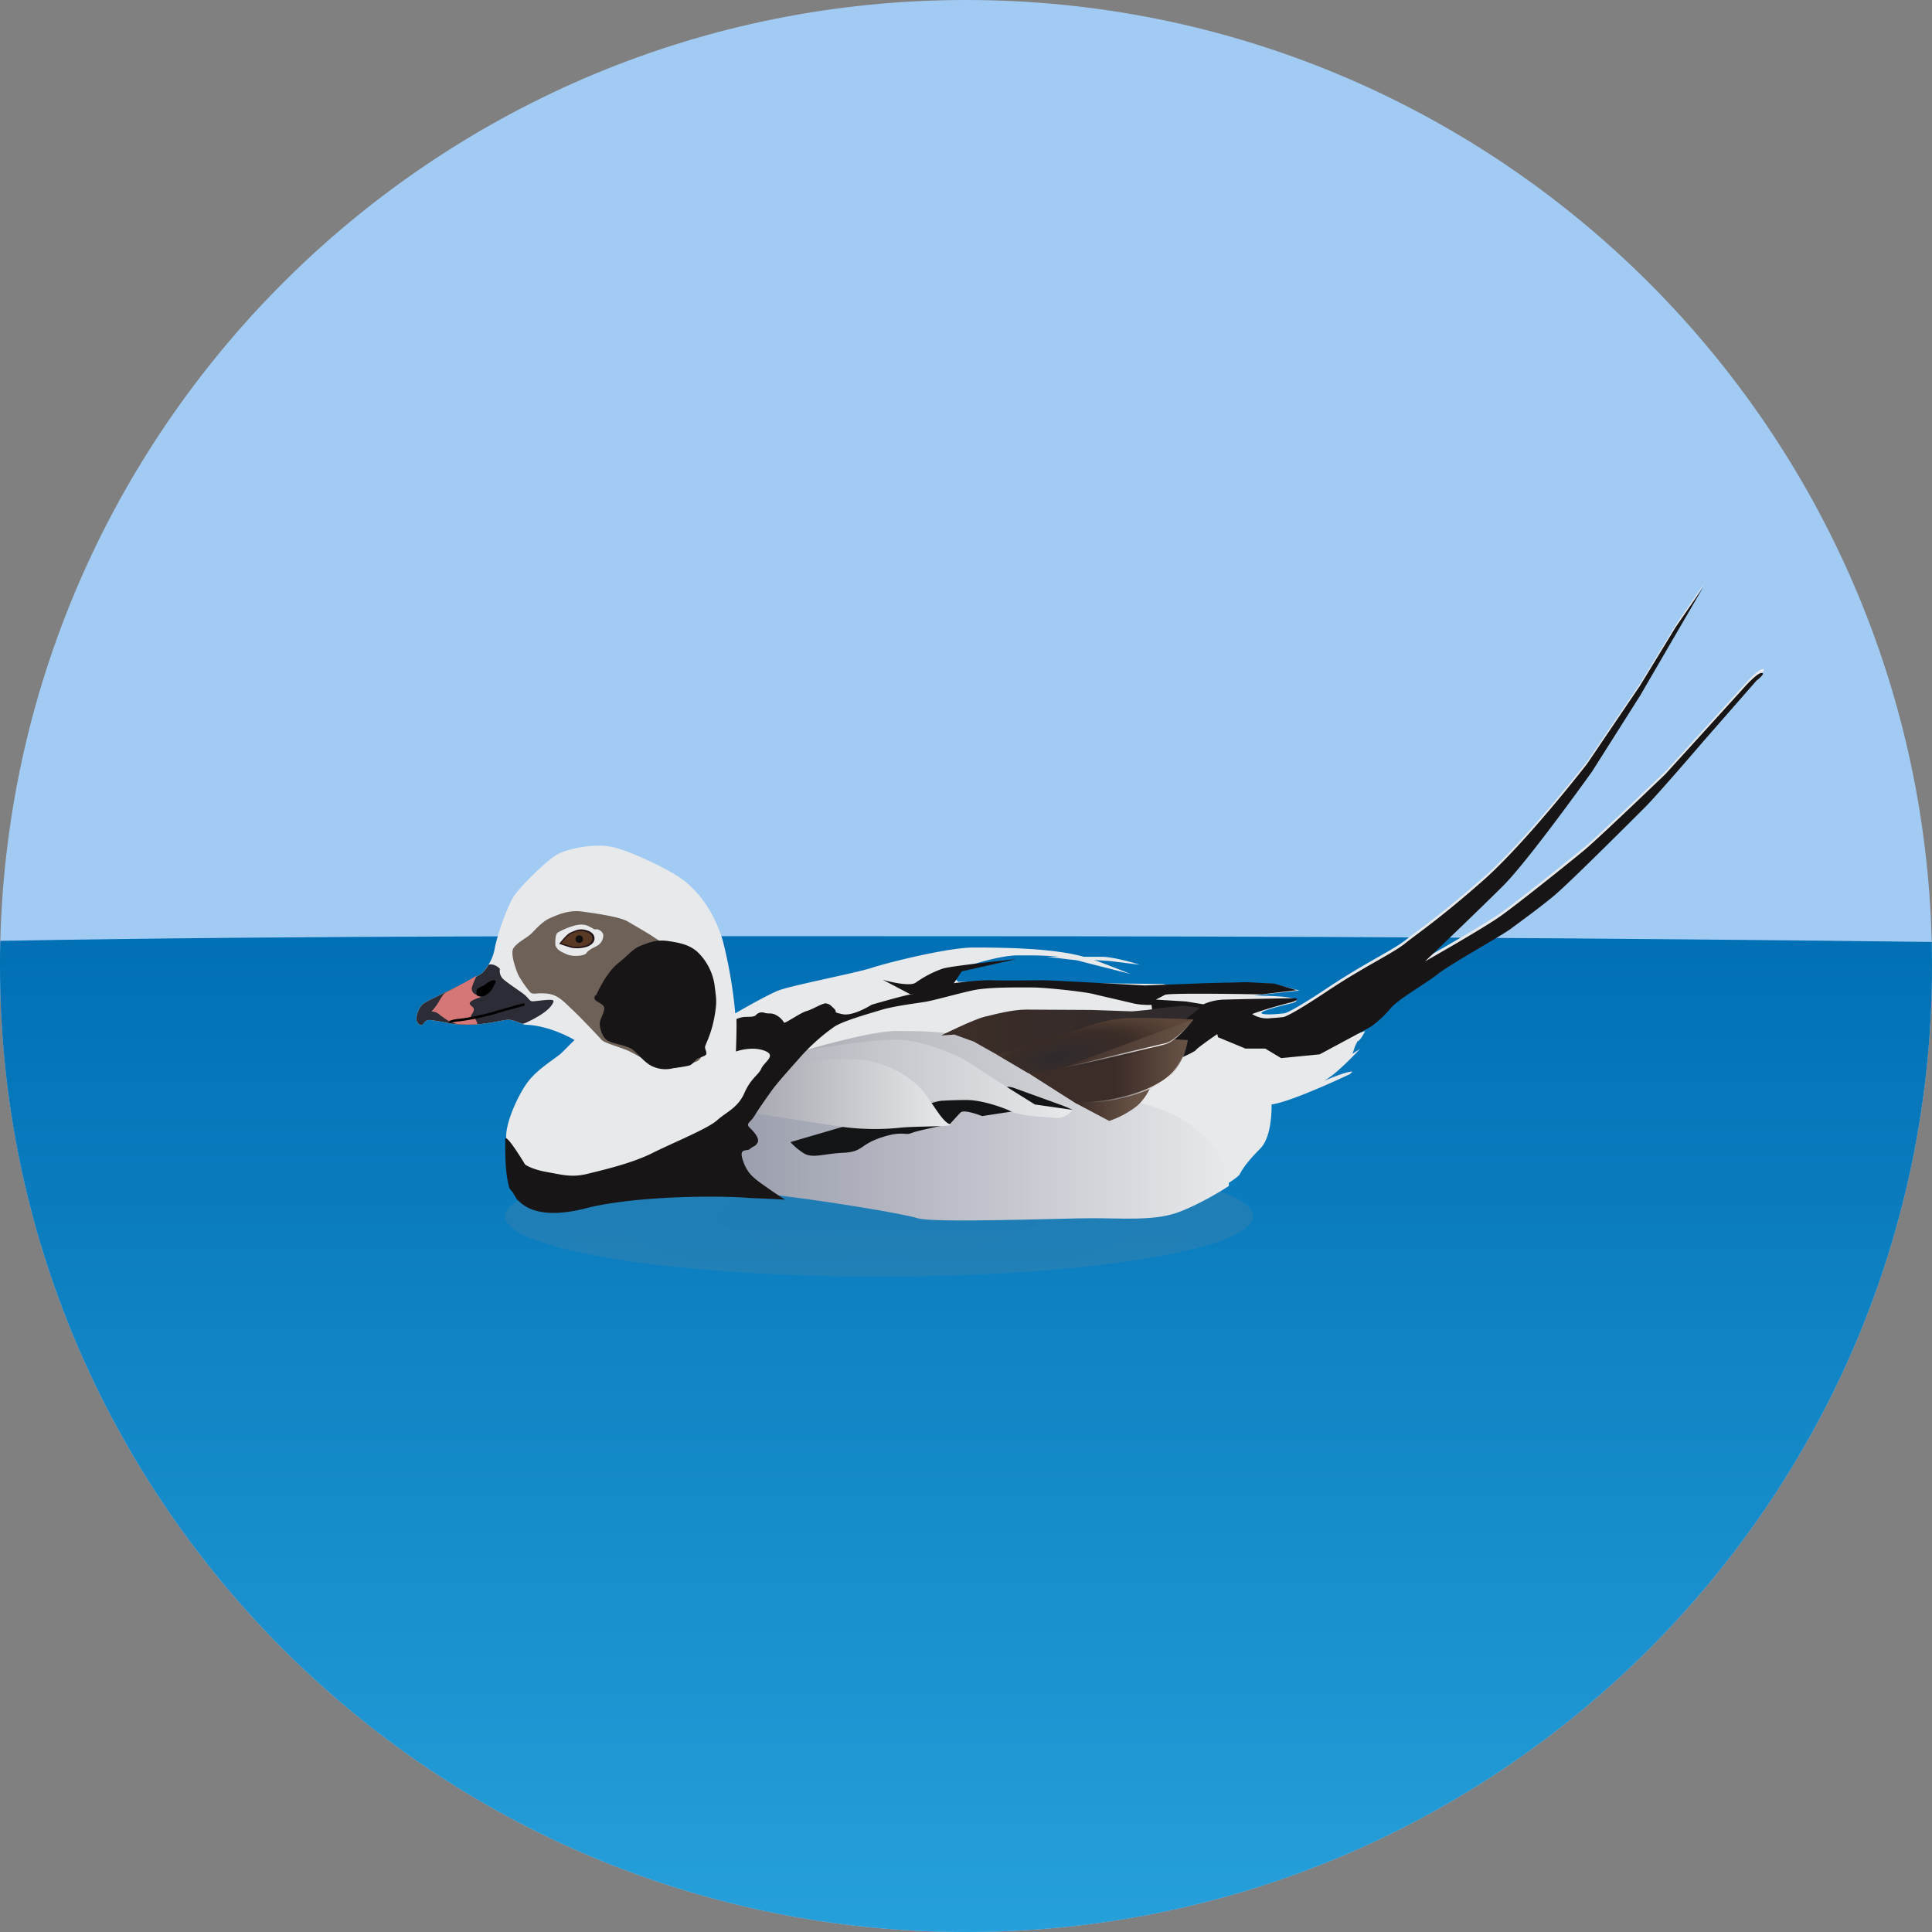 <svg xmlns="http://www.w3.org/2000/svg" xmlns:xlink="http://www.w3.org/1999/xlink" viewBox="0 0 763.54 763.54"><rect x="0" y="0" width="763.54" height="763.54" fill="#808080" stroke="none"/><defs><style>.cls-1{isolation:isolate;}.cls-2{fill:#a2cbf4;}.cls-3{fill:url(#Namnlös_övertoning_3);}.cls-4{fill:#e7e9eb;}.cls-5{opacity:0.18;mix-blend-mode:multiply;fill:url(#Namnlös_övertoning_40);}.cls-6{fill:url(#Namnlös_övertoning_35);}.cls-7{fill:#131415;}.cls-8{fill:url(#Namnlös_övertoning_31);}.cls-9{fill:url(#Namnlös_övertoning_33);}.cls-10{fill:url(#Namnlös_övertoning_34);}.cls-11{fill:#181517;}.cls-12{fill:url(#Namnlös_övertoning_7);}.cls-13{fill:url(#Namnlös_övertoning_11);}.cls-14{fill:url(#Namnlös_övertoning_8);}.cls-15{fill:url(#Namnlös_övertoning_26);}.cls-16{fill:url(#Namnlös_övertoning_7-2);}.cls-17{fill:url(#Namnlös_övertoning_21);}.cls-18{fill:url(#Namnlös_övertoning_21-2);}.cls-19{fill:#6e6158;}.cls-20{fill:#241518;}.cls-21{fill:#593924;}.cls-22{fill:#110e0e;}.cls-23{fill:#2b2c35;}.cls-24{fill:#d67777;}.cls-25{fill:none;stroke:#000;stroke-miterlimit:10;}</style><linearGradient id="Namnlös_övertoning_3" x1="381.77" y1="765.12" x2="381.77" y2="366.75" gradientUnits="userSpaceOnUse"><stop offset="0" stop-color="#26a0da"/><stop offset="1" stop-color="#006fb4"/></linearGradient><radialGradient id="Namnlös_övertoning_40" cx="347.44" cy="480.68" r="140.97" gradientTransform="translate(0 366.08) scale(1 0.24)" gradientUnits="userSpaceOnUse"><stop offset="0" stop-color="#757f83"/><stop offset="1" stop-color="#80878f"/></radialGradient><linearGradient id="Namnlös_övertoning_35" x1="291.85" y1="448.9" x2="485.65" y2="448.9" gradientUnits="userSpaceOnUse"><stop offset="0" stop-color="#9b9ead"/><stop offset="1" stop-color="#e7e9eb"/></linearGradient><linearGradient id="Namnlös_övertoning_31" x1="307.23" y1="450.92" x2="484.39" y2="404.25" gradientUnits="userSpaceOnUse"><stop offset="0" stop-color="#a7a9b1"/><stop offset="1" stop-color="#e7e9eb"/></linearGradient><linearGradient id="Namnlös_övertoning_33" x1="306.36" y1="426.35" x2="423.92" y2="426.35" gradientUnits="userSpaceOnUse"><stop offset="0" stop-color="#b3b4bc"/><stop offset="1" stop-color="#e7e9eb"/></linearGradient><linearGradient id="Namnlös_övertoning_34" x1="297.54" y1="432.38" x2="375.81" y2="432.38" gradientUnits="userSpaceOnUse"><stop offset="0" stop-color="#a8a9b1"/><stop offset="1" stop-color="#e7e9eb"/></linearGradient><linearGradient id="Namnlös_övertoning_7" x1="424.79" y1="435.14" x2="449.53" y2="435.14" gradientUnits="userSpaceOnUse"><stop offset="0" stop-color="#3d2d28"/><stop offset="1" stop-color="#685346"/></linearGradient><linearGradient id="Namnlös_övertoning_11" x1="371.96" y1="410.77" x2="474.11" y2="410.77" gradientUnits="userSpaceOnUse"><stop offset="0.1" stop-color="#3b2d27"/><stop offset="1" stop-color="#2f2a2e"/></linearGradient><linearGradient id="Namnlös_övertoning_8" x1="406.37" y1="423.33" x2="469.44" y2="423.33" gradientUnits="userSpaceOnUse"><stop offset="0.55" stop-color="#3d2d28"/><stop offset="1" stop-color="#685346"/></linearGradient><radialGradient id="Namnlös_övertoning_26" cx="424.53" cy="418.81" fx="417.476" r="44.91" gradientTransform="matrix(0.98, -0.18, 0.06, 0.31, -17.06, 363.14)" gradientUnits="userSpaceOnUse"><stop offset="0" stop-color="#2f2a2e"/><stop offset="0.59" stop-color="#3b2d27"/><stop offset="0.98" stop-color="#5d4639"/></radialGradient><linearGradient id="Namnlös_övertoning_7-2" x1="418.09" y1="412.72" x2="471.68" y2="412.72" xlink:href="#Namnlös_övertoning_7"/><linearGradient id="Namnlös_övertoning_21" x1="422.73" y1="429.43" x2="468.28" y2="397.84" gradientUnits="userSpaceOnUse"><stop offset="0" stop-color="#3b2d27"/><stop offset="0.7" stop-color="#fff"/><stop offset="1" stop-color="#4a3e38"/></linearGradient><linearGradient id="Namnlös_övertoning_21-2" x1="429.62" y1="440.87" x2="470.63" y2="412.43" xlink:href="#Namnlös_övertoning_21"/></defs><title>Alfågel</title><g class="cls-1"><g id="Lager_2" data-name="Lager 2"><g id="Lager_21" data-name="Lager 21"><path class="cls-2" d="M763.54,381.77c0,210.84-170.93,381.77-381.77,381.77S0,592.61,0,381.77c0-3.32,0-6.64.12-9.94C5.4,165.58,174.25,0,381.77,0,589.44,0,758.4,165.83,763.43,372.3Q763.54,377,763.54,381.77Z"/></g><g id="Lager_10" data-name="Lager 10"><path class="cls-3" d="M763.54,381.77c0,210.84-170.93,381.77-381.77,381.77S0,592.61,0,381.77c0-3.32,0-6.64.12-9.94C129,369.6,248,370,377,370c132.37,0,252.08.67,386.45,2.26Q763.54,377,763.54,381.77Z"/></g><g id="white_body" data-name="white body"><path class="cls-4" d="M450.47,381.28s-9.86-3.16-15.26-3.16H413.44l11.35,1.3a133.47,133.47,0,0,1,13.58.37C443.21,380.35,450.47,381.28,450.47,381.28Z"/></g><g id="Lager_20" data-name="Lager 20"><path class="cls-4" d="M696.58,264.46c-2,0-8,7-8,7l-30,33s-26,25-32,30-26,21-33,26-29.29,17.6-30,18c.63-.61,21.14-20.15,31-30,10-10,35-45,35-45l19-30,25-43-11,16-14,23-21,31s-24,31-41,46-26,21-31,25-16,9-31,19-17,10-17,10-2.44.3-4.79.41c-1.91.08-3.76,0-4.21-.41-1-1,12-4,12-4s2-.49,1.76-1.13c-.08-.25-.51-.54-1.54-.82l-.22-.05c-4-1-15-1-15-1l18-2-4.53-1.13-3.47-.87c-4-1-9-1-15-1a220,220,0,0,0-23,1,26.19,26.19,0,0,1-6.56-.31c-.49-.08-1-.18-1.48-.28L378.7,388l-1.3-1.3a7.56,7.56,0,0,1,4.83-4.84c3.91-1.3,13.77-4.28,19.91-4.28s15.44-.19,22.51,1.67c3.62,1,13.48,3.47,22.24,5.69-5.74-2.19-11.62-4.71-17.31-6.46-13-4-35-4-45-4s-34,6-40,8-32,7-37,9-17,9-17,9a181.28,181.28,0,0,0-5-29c-5-16-14-23-19-26s-19-10-26-11-16,1-20,3-14,12-17,16-7,16-8,21a18.65,18.65,0,0,1-5,10c-2,2-20,10-23,12-2.12,1.41-2.78,4.2-3,5.72a2.93,2.93,0,0,0,.6,2.23c.56.68,1.4,1.2,2.3-.06,1.31-1.82,2.59-1.26,5.79-.77,4,.6,4.8,1.38,11.8,1.38s14-2,16-2a15.83,15.83,0,0,1,5,1.54,6,6,0,0,0,2.17.49c9.59.44,18.81,6,18.81,6l-5,5c-2,2-9,6-13,11s-9,16-9,22a52.3,52.3,0,0,0,5,21.43,0,0,0,0,0,0,0c.4.91.84,1.83,1.31,2.77,1.12.4,4.74,6.1,26.24.56,17.3-4.47,48.93-5,64.37-3.91,1.74.13,3.73.31,5.91.54l3.67.4c20.11,2.31,51.39,7.49,56.47,9.18,6,2,57,0,69,0s24,1,33-2c6.35-2.12,15.69-7.22,21-10.75,2.21-1.47,3.72-2.66,4-3.25,1-2,3-5,8-10s4.5-17.5,4.5-17.5c8-1,31-12,31-12l1-1c-2.58,0-9.62,3-11.52,3.79,5.14-2.47,14.52-12.79,14.52-12.79l-3,2,1-3,1-2c1,0,2.88-3.75,3-4l-3,1s2.78-1.95,5.84-4.38a44.78,44.78,0,0,0,7.16-6.62c3-4,14-10,19-14s25-15,29-18,11-8,17-13,31-30,36-35,23-26,23-26l21-24S698.58,264.46,696.58,264.46Z"/><ellipse class="cls-5" cx="347.44" cy="480.68" rx="147.77" ry="23.86"/></g><g id="dark_white_body" data-name="dark white body"><path class="cls-6" d="M485.65,468.7c-5.3,3.53-14.64,8.63-21,10.75-9,3-21,2-33,2s-63,2-69,0c-5.08-1.69-36.36-6.87-56.47-9.18l-.53-.51-12.75-8.5-1.06-13.81,9.2-13.1,54.18-20.89L428.52,430s23.72,5.66,32.22,9.2S476,448,482,456.18C484.8,460,485.6,464.73,485.65,468.7Z"/></g><g id="dark_under_wings" data-name="dark under wings"><path class="cls-7" d="M312.38,451.37l20.54-6,43.55-11.68,26.2-5,21.25,9.91-13.11,1.06-11-.35-11.69,1.77s-7.08-2.83-8.49-1.42-4.25,4.61-4.25,4.61-12.75,2.48-15.23,3.54-3.54-1.06-12,1.77-7.08,5.66-14.87,6-12.39,2.48-15.93,0A25.72,25.72,0,0,1,312.38,451.37Z"/></g><g id="white_wings" data-name="white wings"><path class="cls-8" d="M317.69,415.25s25.85-7.79,36.47-7.79,17,.23,23,1.36,24.09,12.1,24.09,12.1l18.42,11.68,14.51,8.5,11.69,6.37-25.14-10.26-20.54-7.44-32.93-6-66.21,12,16.64-20.54"/></g><g id="white_wings2" data-name="white wings2"><path class="cls-9" d="M317.69,415.25s29.75-5.31,39.66-4.24S380,418.09,380,418.09l15.93,10.26L409,436.5l14.88,2.12s-2.48,3.54-6.38,3.19-14.16-.71-17.7-2.48-12-4.6-17.7-4.6a166.2,166.2,0,0,0-18.77,1.06c-5.67.71-9.91,3.54-21.6,2.48s-35.41-9.21-35.41-9.21l11.33-13.81"/></g><g id="white_wings_3" data-name="white wings 3"><path class="cls-10" d="M313.8,420.21s19.47-2.83,29-1.06,17.35,6.73,21.6,11.68,7.79,12.4,11,13.46S362,445,355.58,445.7a97.61,97.61,0,0,1-22.66-.35c-7.08-1.06-35.38-5.46-35.38-5.46l16.26-19.68"/></g><g id="mörk_hals" data-name="mörk hals"><path class="cls-11" d="M512.29,395.33a10.75,10.75,0,0,1-2.85,1c-5,1.3-14.32,3.91-18.6,6.14S473.16,414,472.61,415s-14.52,6.88-14.52,6.88l-3-24.75a29.78,29.78,0,0,1-7.07-.55c-3-.75-12.09-2.79-15.82-3.72s-18.79-2.61-24.37-2.61-17.11-.19-23.25,1.12S369,395.42,365.26,396s-12.28,1.67-17.12,3.16-15.63,4.47-18.79,6.88a77.24,77.24,0,0,0-13.21,11.91c-5.95,6.7-9.3,10.42-11.53,13.58s-4.66,6.51-6.33,9.31-3.73,3.16-2,4.83,3.91,4.1,3.17,5.77-1.86,1.49-3,2.6-4.46-.55-3,4.1,3.35,6.51,6.52,8.93c1.06.81,9.2,6.52,10.41,7.07-2.18-.23-13.14-.62-14.88-.75-15.44-1.12-46.51-.37-63.81,4.1-21.5,5.54-26.23-3-27.35-3.35-.47-.94-1.09-1.7-1.49-2.61,0,0-1.49-1.85-1.49-1.86-2.11-7.13-1.57-17-1.69-19.2-.18-3.63,7.83,9.71,7.83,9.71s2.23,1.86,8.56,3,10,2.23,16,.75,17.49-4.1,25.67-8.19,22-9.68,25.68-13,8.18-4.84,10.79-10.79,5.58-7.07,6.7-9.68,6.32-5.21,1.11-7.07-11.16.37-11.16.37.37-9.76.19-12.83a10,10,0,0,1,3.34-.84c1.77-.09,3.63.09,4.38-.75a3.15,3.15,0,0,1,3.53-.83c1.77.46,2.7-.19,4.56.93a7.69,7.69,0,0,1,3,2.88c.27.56,6.69-4,8.93-4.56s6.51-3.35,7.81-3,1.3.37,3,2-.93,1.31,3.35,2.24,11.53-3.73,11.53-3.73,12.09-3.53,15.44-4.09,8.75-3.35,13-3.91,13.76-1.86,19.34-1.67,17.12,0,20.28,0,39.82,2.05,39.82,2.05l8.64-.32,16.29-.61,15.44-.38,10.79.56,5.51,1.61,3.42,1L498.65,393s-36.65-.74-38.32.19-3.54,1.86-3.54,1.86l11.91.74,6.88,1.12a21.23,21.23,0,0,1,8.56-1.86c4.62-.16,21.74-.46,26.61-.54l1.3,0S513.18,394.75,512.29,395.33Z"/><path class="cls-11" d="M348.89,387.23s10.41,3,13,1.12a42.13,42.13,0,0,1,10.79-5.58c3.72-1.12,29-3.72,29-3.72l-21.58,4.84-4.46,6.69L359.86,393Z"/><path class="cls-11" d="M694.16,269l-21,24s-18,21-23,26-30,30-36,35-13,10-17,13-24,14-29,18-16,10-19,14a44.78,44.78,0,0,1-7.16,6.62l-5.21,2.87-15.25,8.19-15.26,1.49L500,414.4h-7.82l-10.79-4.47-1.49-5.58,13-5.21a10.89,10.89,0,0,0,9.48,3.22c2.35-.11,4.79-.41,4.79-.41s2,0,17-10,26-15,31-19,14-10,31-25,41-46,41-46l21-31,14-23,11-16-25,43-19,30s-25,35-35,45c-9.84,9.84-30.35,29.38-31,30,.69-.39,23.09-13.07,30-18s27-21,33-26,32-30,32-30l30-33s6-7,8-7S694.16,269,694.16,269Z"/></g><g id="bruna_vingar" data-name="bruna vingar"><path class="cls-12" d="M455.68,427.23s-2.05,6.33-6.52,10a37.52,37.52,0,0,1-10.79,5.77l-13-6.89-.56-3.9Z"/><path class="cls-13" d="M467.4,397.47l-8.75.93-5.21.74-5.95.56-16.19-.56S411,399,405.63,399s-11.72,1.67-16.37,2.79-17.3,7.44-17.3,7.44l5.2-.37,7.63,2.79,9.3,5.21,12.28,7.25L463.12,407s11.53-8.75,11-8.75Z"/><path class="cls-14" d="M460.7,410.49l8.74.56s-1.86,11.72-9.86,16.18-13.21,6.89-18.23,7.26-16,1.67-16,1.67l-19-12.09,30.52-7.25Z"/><path class="cls-15" d="M394.09,416.82s29.59-9.12,36.28-11.35a50.29,50.29,0,0,1,16.93-3.17c6.52-.18,24.38.56,24.38.56s-5,6.89-9.12,8.75-22.14,7.81-30.7,9.11-25.49,3.35-25.49,3.35Z"/><path class="cls-16" d="M471.68,402.86s-6.61,8.49-11.17,9.68c-5,1.3-42.42,10-42.42,10"/><path class="cls-17" d="M471.68,402.86a57.36,57.36,0,0,1-4.83,5.51,30.24,30.24,0,0,1-2.76,2.42,11.52,11.52,0,0,1-3.22,1.83c-4.74,1.23-9.49,2.3-14.23,3.46l-14.26,3.32q-7.12,1.64-14.29,3.18,7.1-1.81,14.2-3.56l14.23-3.43,14.23-3.34a11,11,0,0,0,3.15-1.71,31.11,31.11,0,0,0,2.78-2.35A57.31,57.31,0,0,0,471.68,402.86Z"/><path class="cls-18" d="M469.44,411.05a25.63,25.63,0,0,1-5.35,12.35,20.15,20.15,0,0,1-5.14,4.47A43.42,43.42,0,0,1,452.9,431a60.28,60.28,0,0,1-13.07,3.76,69.22,69.22,0,0,1-13.55,1c2.27,0,4.52-.2,6.77-.44s4.48-.56,6.7-1a64.61,64.61,0,0,0,13-3.77,43.7,43.7,0,0,0,6-3.07,19.66,19.66,0,0,0,5.13-4.31A26.19,26.19,0,0,0,469.44,411.05Z"/></g><g id="Eyearea_light" data-name="Eyearea light"><path class="cls-19" d="M268.7,377.19c-.93-1.12-8.56-5.58-10.42-6.89s-7.07-4.28-10.23-6.14-12.65-3.16-17.86-3.9-9.49,1.11-12.84,2.6-5.77,4.65-7.63,6.33-4.83,2.95-6.69,5.37c-1.48,1.92.57,7.68,1.48,10a11.42,11.42,0,0,0,.9,1.78,48.73,48.73,0,0,0,4,5.68c1.31,1.3,2,.26,6.49.63s6.7,3,10.24,6.33,10.23,10.41,11.53,11.9,7.81,3,11.16,4.65,9.49,5.58,14.33,6.33,9.49-1.3,12.28-2.42,3.72-8,3.72-12.28S269.63,378.3,268.7,377.19Zm-32.47-3.54c-1.67.93-3.72,1.77-4.46,3s-5.58,1.49-7.63.56-4-1.58-4.65-3.72c0,0-.28-4.19.93-4.93a27.48,27.48,0,0,1,5.21-2.33c2-.65,4.56-1.39,7-.19s1.86,1.31,3,1.21,2.79,1.21,2.79,2.33A4.76,4.76,0,0,1,236.23,373.65Z"/></g><g id="eyearea_dark" data-name="eyearea dark"><path class="cls-11" d="M235.68,393.19s3.62-8.51,8.65-12.56,5.58-5.58,9.21-7,6.28-2.37,10.88-1.67,8.23,1.53,11.3,4.32a22.83,22.83,0,0,1,6.7,13.12c.56,5,1.12,6.14-.14,12.84s-3.49,10.46-3.63,11.44,1,2.51.28,3.21-2.51,1-3.35,1.53-1.67,2-2.79,2.52-5.44,1-6.83,1.25A12.33,12.33,0,0,1,257,421c-3.63-2.24-5.45-5.59-8.1-6.84s-6.56-1.68-8.79-2.93-3.49-5.72-2.93-7.68,2.23-4.6,1.4-5.86-3.49-1.95-3.63-3.07A1.2,1.2,0,0,1,235.68,393.19Z"/></g><g id="eye"><path class="cls-20" d="M221,373s2.86-3.76,4.46-4.46,3.21-1.47,5.09-1.19,4.26,1.19,4.4,3.35-2.16,3.28-3.56,3.63a12.68,12.68,0,0,1-5.65.21C224,374.07,221,373,221,373Z"/></g><g id="iris"><path class="cls-21" d="M221.86,372.72s2.5-3.16,3.91-3.74a8.27,8.27,0,0,1,4.45-1c1.65.24,3.72,1,3.85,2.81s-1.89,2.75-3.12,3A11.46,11.46,0,0,1,226,374C224.55,373.6,221.86,372.72,221.86,372.72Z"/><circle class="cls-22" cx="228.93" cy="371.16" r="1.47"/></g><g id="näbb_svart" data-name="näbb svart"><path class="cls-23" d="M218.65,396s-.42,3.28-10,7.81c-.68.32-1.88,1-2.56.71a15.83,15.83,0,0,0-5-1.54c-2,0-9,2-16,2s-7.84-.78-11.8-1.38c-3.2-.49-4.48-1.05-5.79.77-.9,1.26-1.74.74-2.3.06a2.93,2.93,0,0,1-.6-2.23c.21-1.52.87-4.31,3-5.72,3-2,21-10,23-12a16.08,16.08,0,0,0,2.49-3.2s2-.84,4.49,1.6a4.42,4.42,0,0,0,1.68,4.4c2.37,2,7,4.88,8.37,6.14s1.74,2.23,2.72,2.3,7.75-1.05,8.23-.35S218.65,396,218.65,396Z"/></g><g id="näbb_röd" data-name="näbb röd"><path class="cls-24" d="M188,403c.05.1,1.06,1.75.35,1.8-1.1.09-2.23.14-3.35.14-7,0-7.62-1.48-11-3.68a4.71,4.71,0,0,0-3.49-1.46,28.55,28.55,0,0,0,2.79-3.7,26.68,26.68,0,0,1,1.58-2.59,4.36,4.36,0,0,1,1.68-1.48c5.08-2.52,8.8-4.61,11.81-6.47,0,0-1.6,3.56-1.81,4.47a2.47,2.47,0,0,0,1.26,2.93,19.41,19.41,0,0,1,2.23,1.11s-5.23,1.47-4.33,2.8,1.54,1,1.54,2.16-1.61,2.51-1.12,3S187.47,402.12,188,403Z"/></g><g id="munlinje"><path class="cls-25" d="M207.3,396.91s-8.93,2.42-12.55,3.53a95.24,95.24,0,0,1-13.21,2.7,13.61,13.61,0,0,0-3.91.84"/></g><g id="näshål"><path d="M188.3,392.78a.89.89,0,0,0,.71.85,4.39,4.39,0,0,0,2.67-.16A8.57,8.57,0,0,0,195,390c.65-1.39,1.48-2.51.27-2.6s-2.69,1-3.72,1.77-3,1.21-3.16,2.14A8.18,8.18,0,0,0,188.3,392.78Z"/></g></g></g></svg>